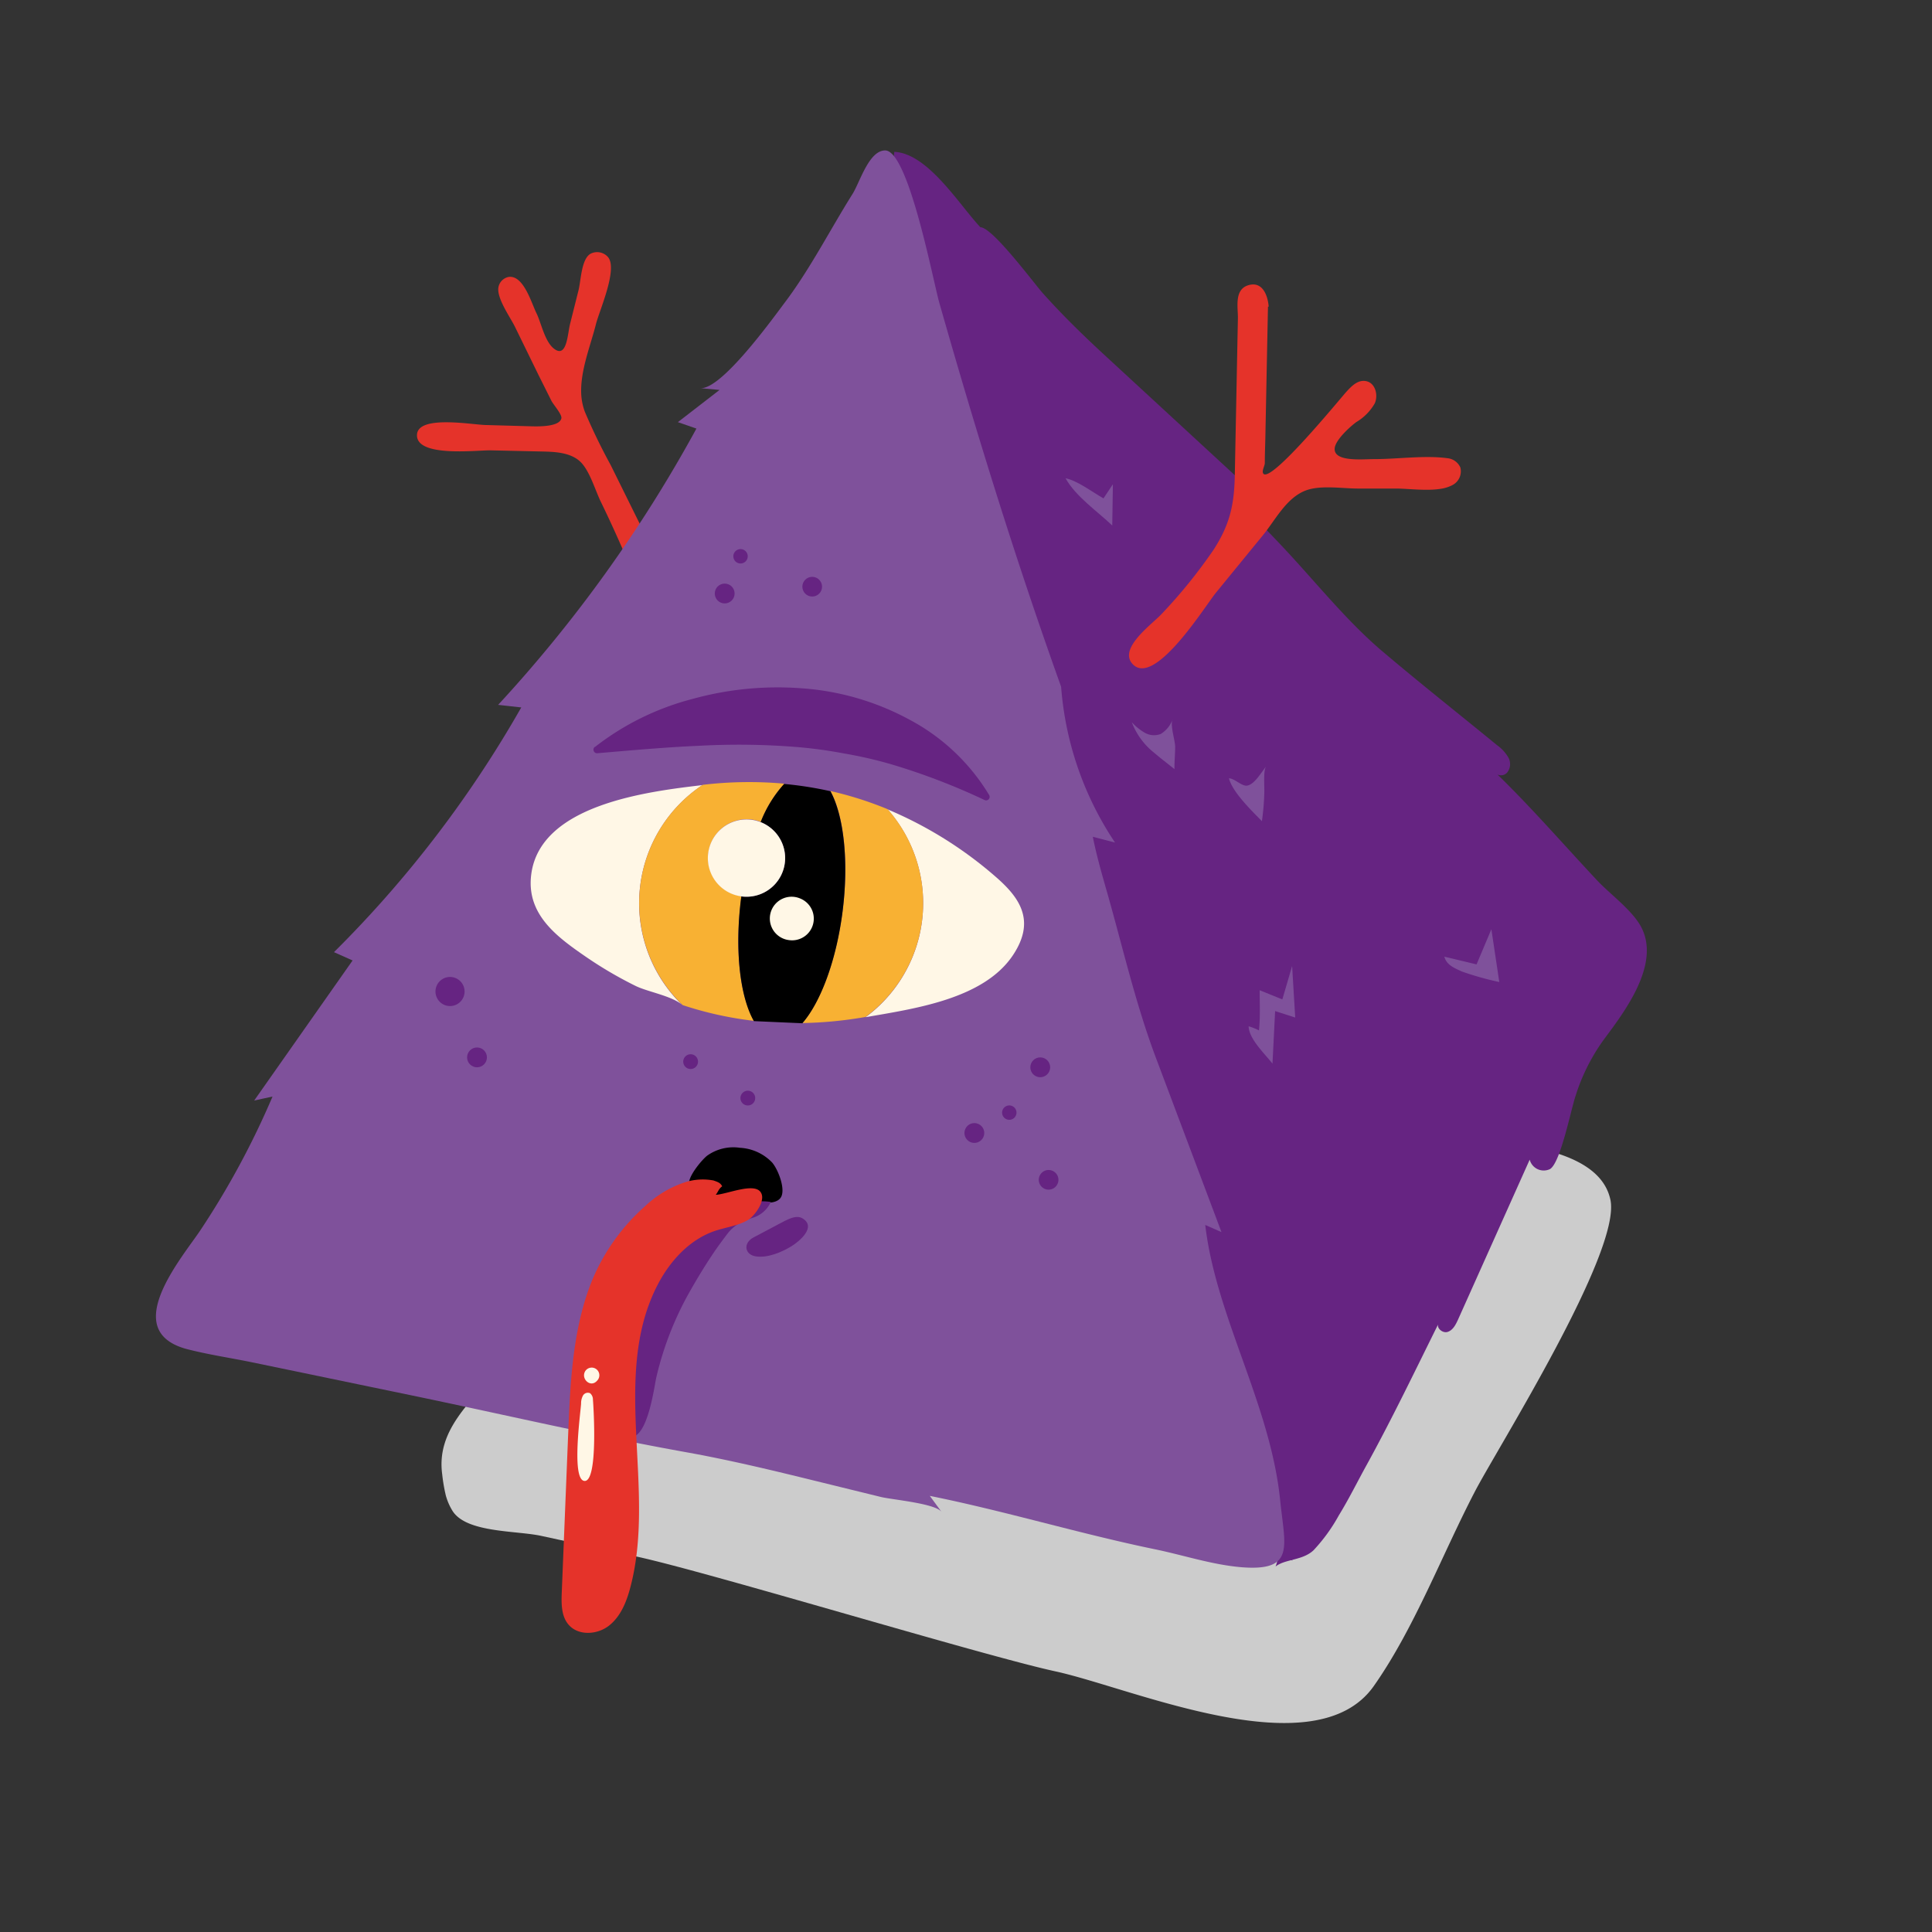 <svg xmlns="http://www.w3.org/2000/svg" viewBox="0 0 300 300"><rect x="0" y="0" width="300" height="300" fill="#333333" stroke="none"/><defs><style>.cls-1{isolation:isolate;}.cls-2{fill:#ccc;mix-blend-mode:multiply;}.cls-3,.cls-9{fill:#662482;}.cls-4{fill:#e5332a;}.cls-5{fill:#7f519b;}.cls-6{fill:#fff7e6;}.cls-7{fill:#f8b133;}.cls-8,.cls-9{fill-rule:evenodd;}</style></defs><title>Artboard 3</title><g class="cls-1"><g id="Layer_1" data-name="Layer 1"><path class="cls-2" d="M69.23,232.23a9.18,9.18,0,0,0,1,2.32c2.1,3.49,9.89,3.09,13.81,3.94l14.85,3.22c11.15,2.42,53.84,15.4,65,17.82,12,2.61,40.32,15.22,49.43,2.28,6.29-8.93,10.65-20.52,15.74-30.28,3.47-6.65,22.75-37.22,21-45.25-1.95-9-18.82-8.83-25.92-10-22.07-3.76-75.69-18.1-97.76-21.86l-11.4-1.94c-4.91,7.21-20.66,34.88-25.57,42.09-4.1,6-8,12.27-12.33,18.12-3.75,5-9.39,9.22-8.41,16.28A25.79,25.79,0,0,0,69.23,232.23Z"/><path class="cls-3" d="M143,25.33l-4.12-1.75S136,43,138,45s49,187,49,187l13.67,10.33L199,204,165,54Z"/><path class="cls-3" d="M138.88,23.58c5.23.25,10.07,8.23,13.36,11.71,1.88,0,8.34,8.74,9.76,10.32,3.14,3.5,6.42,6.68,9.9,9.88l22.54,20.79-2.5,1.07c2.33,2.48,4.72,4.9,7.05,7.37,5.08,5.37,9.9,11.48,15.47,16.25,5.89,5,12,9.83,18,14.74a6.18,6.18,0,0,1,1.72,1.85A2.11,2.11,0,0,1,234,120a1.3,1.3,0,0,1-2.09-.33c5.63,5.41,10.67,11.25,16,16.94,2,2.16,5.55,4.71,6.94,7.35,3,5.73-2.48,13-5.74,17.37a30.23,30.23,0,0,0-4.44,8.79c-.7,2-2.35,10.48-4,11.42a2.25,2.25,0,0,1-3.14-1.47l-11.12,24.82c-.36.79-.8,1.67-1.63,1.93s-1.89-.73-1.35-1.41c-3.67,7.38-7.2,14.76-11.18,22-1.45,2.62-2.79,5.35-4.36,7.9a26.75,26.75,0,0,1-3.93,5.42c-1.72,1.61-4.42,1.34-5.89,2.52,1.86-4.75-1.3-17.3-2.77-22.47L173.2,142.91,149.47,59.56C146.11,47.74,143.87,34.72,138.88,23.58Z"/><path class="cls-4" d="M90.25,61.14c-.15-3.61,1.45-7.47,2.29-10.81.54-2.14,3.42-8.53,1.88-10.4a2.24,2.24,0,0,0-2.66-.56c-1.5.76-1.54,4.17-1.93,5.71L88.52,50.3c-.38,1.49-.48,5.11-2.27,4-1.63-1-2.16-4.07-2.95-5.67S81.3,42.71,79,43a2,2,0,0,0-1.61,1.64c-.26,1.71,1.85,4.63,2.57,6.1l3.66,7.49,2,4c.3.6,1.67,2.12,1.55,2.72-.27,1.33-3.51,1.27-4.51,1.25L75.54,66c-2,0-10.67-1.65-10.79,1.52-.14,3.56,9.39,2.36,11.48,2.41l7.59.17c2.18.05,5,.06,6.58,1.9,1.25,1.47,2,4,2.83,5.78,2.36,4.83,4.44,9.68,6.48,14.65a5.46,5.46,0,0,0,2.38-4.09c.17-2.39-1.73-4.88-2.75-7L94.82,72.2a91.75,91.75,0,0,1-4-8.25A9.21,9.21,0,0,1,90.25,61.14Z"/><path class="cls-5" d="M24.51,206.13c-1.68-4.49,4.27-11.65,6.54-15a128.57,128.57,0,0,0,11.27-20.86l-2.85.62,15.28-21.75-2.89-1.29a176.39,176.39,0,0,0,29.08-38l-3.59-.4a214.74,214.74,0,0,0,30.79-42.9l-2.88-1,6.47-5-3-.28c3.28.32,11.34-10.92,13.16-13.33,3.93-5.22,7-11.26,10.49-16.82,1.13-1.79,2.54-6.77,5.07-6.76,3.62,0,7.44,20.28,8.41,23.67,5.75,20.2,11.82,39.83,18.91,59.61a50.28,50.28,0,0,0,8.37,24.19l-3.45-.9c.6,3,1.41,5.79,2.24,8.7,2.45,8.62,4.41,17.25,7.55,25.6l10.19,27.09-2.52-1.11c1.66,14.27,10.14,27.89,11.64,42.81.72,7.12,2.37,11-6,10.34-4.63-.39-9-1.88-13.55-2.81-11.73-2.43-23.1-5.9-34.86-8.27l1.82,2.48c-1-1.32-7.69-1.89-9.41-2.31l-10.19-2.5c-6.7-1.65-13.35-3.25-20.11-4.46-14.37-2.58-28.64-5.93-42.94-8.89l-24.41-5.06c-3.39-.7-6.91-1.21-10.26-2.09C26.41,208.76,25.06,207.59,24.51,206.13Z"/><circle class="cls-3" cx="112.53" cy="92.16" r="1.54"/><circle class="cls-3" cx="114.99" cy="86.38" r="1.12"/><circle class="cls-3" cx="126.12" cy="91.1" r="1.53"/><circle class="cls-3" cx="151.3" cy="175.93" r="1.54" transform="translate(-80.18 192.1) rotate(-53.3)"/><circle class="cls-3" cx="156.72" cy="172.77" r="1.12" transform="translate(-75.46 195.17) rotate(-53.3)"/><circle class="cls-3" cx="162.83" cy="183.2" r="1.53" transform="translate(-81.37 204.27) rotate(-53.3)"/><circle class="cls-3" cx="69.88" cy="153.96" r="2.26"/><circle class="cls-3" cx="74.07" cy="164.19" r="1.54"/><circle class="cls-3" cx="161.53" cy="165.73" r="1.54"/><circle class="cls-3" cx="107.24" cy="164.85" r="1.15"/><circle class="cls-3" cx="116.12" cy="170.51" r="1.15"/><path class="cls-6" d="M158.75,141.63c-.59-2-2.15-3.77-4.23-5.56a62.08,62.08,0,0,0-16.69-10.39,22,22,0,0,1-3.42,32.27c7.48-1.32,18.39-2.77,22.94-9.72C159,145.71,159.33,143.57,158.75,141.63Z"/><path class="cls-6" d="M99.42,137.45a22,22,0,0,1,9.65-15.54c-8.47,1-25.12,3-26.57,13.8-.85,6.27,4,9.78,8.52,12.89a62.16,62.16,0,0,0,7.71,4.51c1.86.91,5.84,1.59,7.25,3A22,22,0,0,1,99.42,137.45Z"/><path class="cls-7" d="M143.17,143a22,22,0,0,0-5.34-17.35,55.36,55.36,0,0,0-8.88-2.82c2.06,3.77,2.89,10.83,1.88,18.71-1,7.63-3.42,14.08-6.24,17.32a62.86,62.86,0,0,0,9.82-.95A22,22,0,0,0,143.17,143Z"/><path class="cls-7" d="M117.1,158.52c-2.17-3.69-3.07-10.89-2-19,0-.12,0-.25.05-.37h0a6,6,0,1,1,3-11.53,19.07,19.07,0,0,1,3.65-5.93,60.92,60.92,0,0,0-12.69.18A22,22,0,0,0,106,156.07,55.38,55.38,0,0,0,117.1,158.52Z"/><path d="M124.59,158.89c2.82-3.24,5.27-9.69,6.24-17.32,1-7.88.17-14.94-1.88-18.71a55.77,55.77,0,0,0-7.19-1.13,19.07,19.07,0,0,0-3.65,5.93,6,6,0,0,1-3,11.53c0,.12,0,.25-.05.37-1,8.07-.13,15.27,2,19"/><path class="cls-6" d="M118.11,127.66a6,6,0,1,0-3,11.53h0a6,6,0,0,0,3-11.53Z"/><path class="cls-6" d="M124.21,139.5a3.38,3.38,0,1,0-1.69,6.48h0a3.37,3.37,0,0,0,1.69-6.48Z"/><path class="cls-3" d="M92.37,116a41.58,41.58,0,0,1,15.13-7.46,49.5,49.5,0,0,1,17-1.66,41,41,0,0,1,16.69,4.85,31.88,31.88,0,0,1,12.41,11.73.55.55,0,0,1-.69.78h0a101.9,101.9,0,0,0-14.61-5.59,66.69,66.69,0,0,0-7.22-1.65,70.54,70.54,0,0,0-7.32-1,112.42,112.42,0,0,0-15.1-.2c-5.15.22-10.39.69-15.89,1.16h0a.56.56,0,0,1-.4-1Z"/><path class="cls-8" d="M107.09,184.1a.4.4,0,0,1-.05-.1c-.41-1.1,1.92-3.89,2.77-4.55a7,7,0,0,1,5.1-1.22,7.46,7.46,0,0,1,5,2.3c.89,1.05,2,3.86,1.44,5.21-.9,2.13-6.3.34-7.92.08S108.11,185.49,107.09,184.1Z"/><path class="cls-9" d="M117,192.15c-1.64.87-1.4,2.7.42,2.95s4-.68,5.47-1.58c1.17-.72,4-3,1.69-4.35-.84-.48-1.88,0-2.74.42Z"/><path class="cls-4" d="M223.73,75.9a5.68,5.68,0,0,0,1.77-.56,2.4,2.4,0,0,0,1.26-2.76,2.47,2.47,0,0,0-2-1.43c-3.53-.48-7.79.15-11.41.14-1.79,0-6.27.48-6.1-1.67.1-1.3,2.37-3.36,3.37-4.09a7.94,7.94,0,0,0,2.86-2.91c.55-1.26.09-3.07-1.24-3.41s-2.34.71-3.19,1.64-11.83,14.39-12.9,12.67c-.25-.4.25-1.19.25-1.62,0-1.26.05-2.52.08-3.78l.18-9,.23-11.5H197c-.13-1.69-.93-4-3.16-3.33s-1.59,3.45-1.62,5.15l-.48,24.31c-.09,4.55-.72,7.62-3.3,11.62a80.56,80.56,0,0,1-8,9.9c-1.44,1.6-7.11,5.55-4.41,8,3.46,3.09,11-9,12.72-11.16L196,83.24c2-2.39,3.67-5.91,6.76-7.08,2.29-.86,5.58-.31,8-.3h6C218.67,75.87,221.51,76.26,223.73,75.9Z"/><path class="cls-5" d="M179.28,116.94a11.09,11.09,0,0,1-3.54-4.8,8.61,8.61,0,0,0,2,1.63,2.91,2.91,0,0,0,2.5.2,4.35,4.35,0,0,0,1.85-2.31c-.44.94.39,3.28.39,4.34s-.13,2.27-.11,3.43C181.36,118.61,180.29,117.81,179.28,116.94Z"/><path class="cls-5" d="M196.62,119c-.83,1-1.88,2.92-3.07,3-.85,0-1.83-1.1-2.72-1.15.52,2.14,3.64,5.15,5.12,6.66a38.78,38.78,0,0,0,.37-4.38C196.37,122.24,196.12,119.59,196.62,119Z"/><path class="cls-5" d="M172.71,81.6l.1-6.41-1.46,2.2c-1.76-1-4-2.73-5.89-3.13C167,77.07,170.43,79.42,172.71,81.6Z"/><path class="cls-5" d="M197.59,165.17,198,157l3.12,1-.48-8-1.52,5.19-3.52-1.43c0,2.06.11,4.2-.11,6.24a9.2,9.2,0,0,0-1.6-.64C193.91,161.34,196.51,163.74,197.59,165.17Z"/><path class="cls-5" d="M232.81,152.49l-1.23-8.2-2.3,5.46-5-1.2c.33,1.3,1.58,1.78,2.73,2.31A47.26,47.26,0,0,0,232.81,152.49Z"/><path class="cls-3" d="M116.14,189.37l.6-.23a4.53,4.53,0,0,0,2.95-2.5,8.89,8.89,0,0,0-5.94,1.19c-3.87,2-8,3.23-11,6.57-3.31,3.72-5,8.64-5.64,13.58-.23,1.82-1.41,14.59.55,15.1,2.86.74,3.94-7.83,4.24-9.15a50,50,0,0,1,5.25-13.45c1.08-1.91,2.22-3.79,3.44-5.62.78-1.18,1.62-2.3,2.47-3.42A6.32,6.32,0,0,1,116.14,189.37Z"/><path class="cls-4" d="M92,198.67c-3.07,7.5-3.44,15.8-3.77,23.9l-1,24.71c-.07,1.75-.08,3.69,1.06,5,1.5,1.75,4.44,1.58,6.26.16s2.73-3.69,3.32-5.92c4.07-15.27-3-32.69,4.13-46.79,1.92-3.81,5-7.23,9-8.59,1.71-.58,3.57-.78,5.14-1.7,1-.59,2.83-3,2-4.28-1-1.61-5.27.29-7,.37.36-.42.43-.91,1-1.32-.27-.56-.74-.69-1.36-.91a9.08,9.08,0,0,0-4.32.25,16.46,16.46,0,0,0-6.25,3.71A31.59,31.59,0,0,0,92,198.67Z"/><path class="cls-6" d="M92.07,217.34a1.27,1.27,0,0,0-.44-1,.87.87,0,0,0-1.11.37,2.54,2.54,0,0,0-.29,1.25c-.08,1.42-1.55,11.89.54,12S92.19,218.75,92.07,217.34Z"/><path class="cls-6" d="M90.88,212.9c-.74,1.18.82,2.67,1.84,1.49A1.19,1.19,0,1,0,90.88,212.9Z"/></g></g></svg>